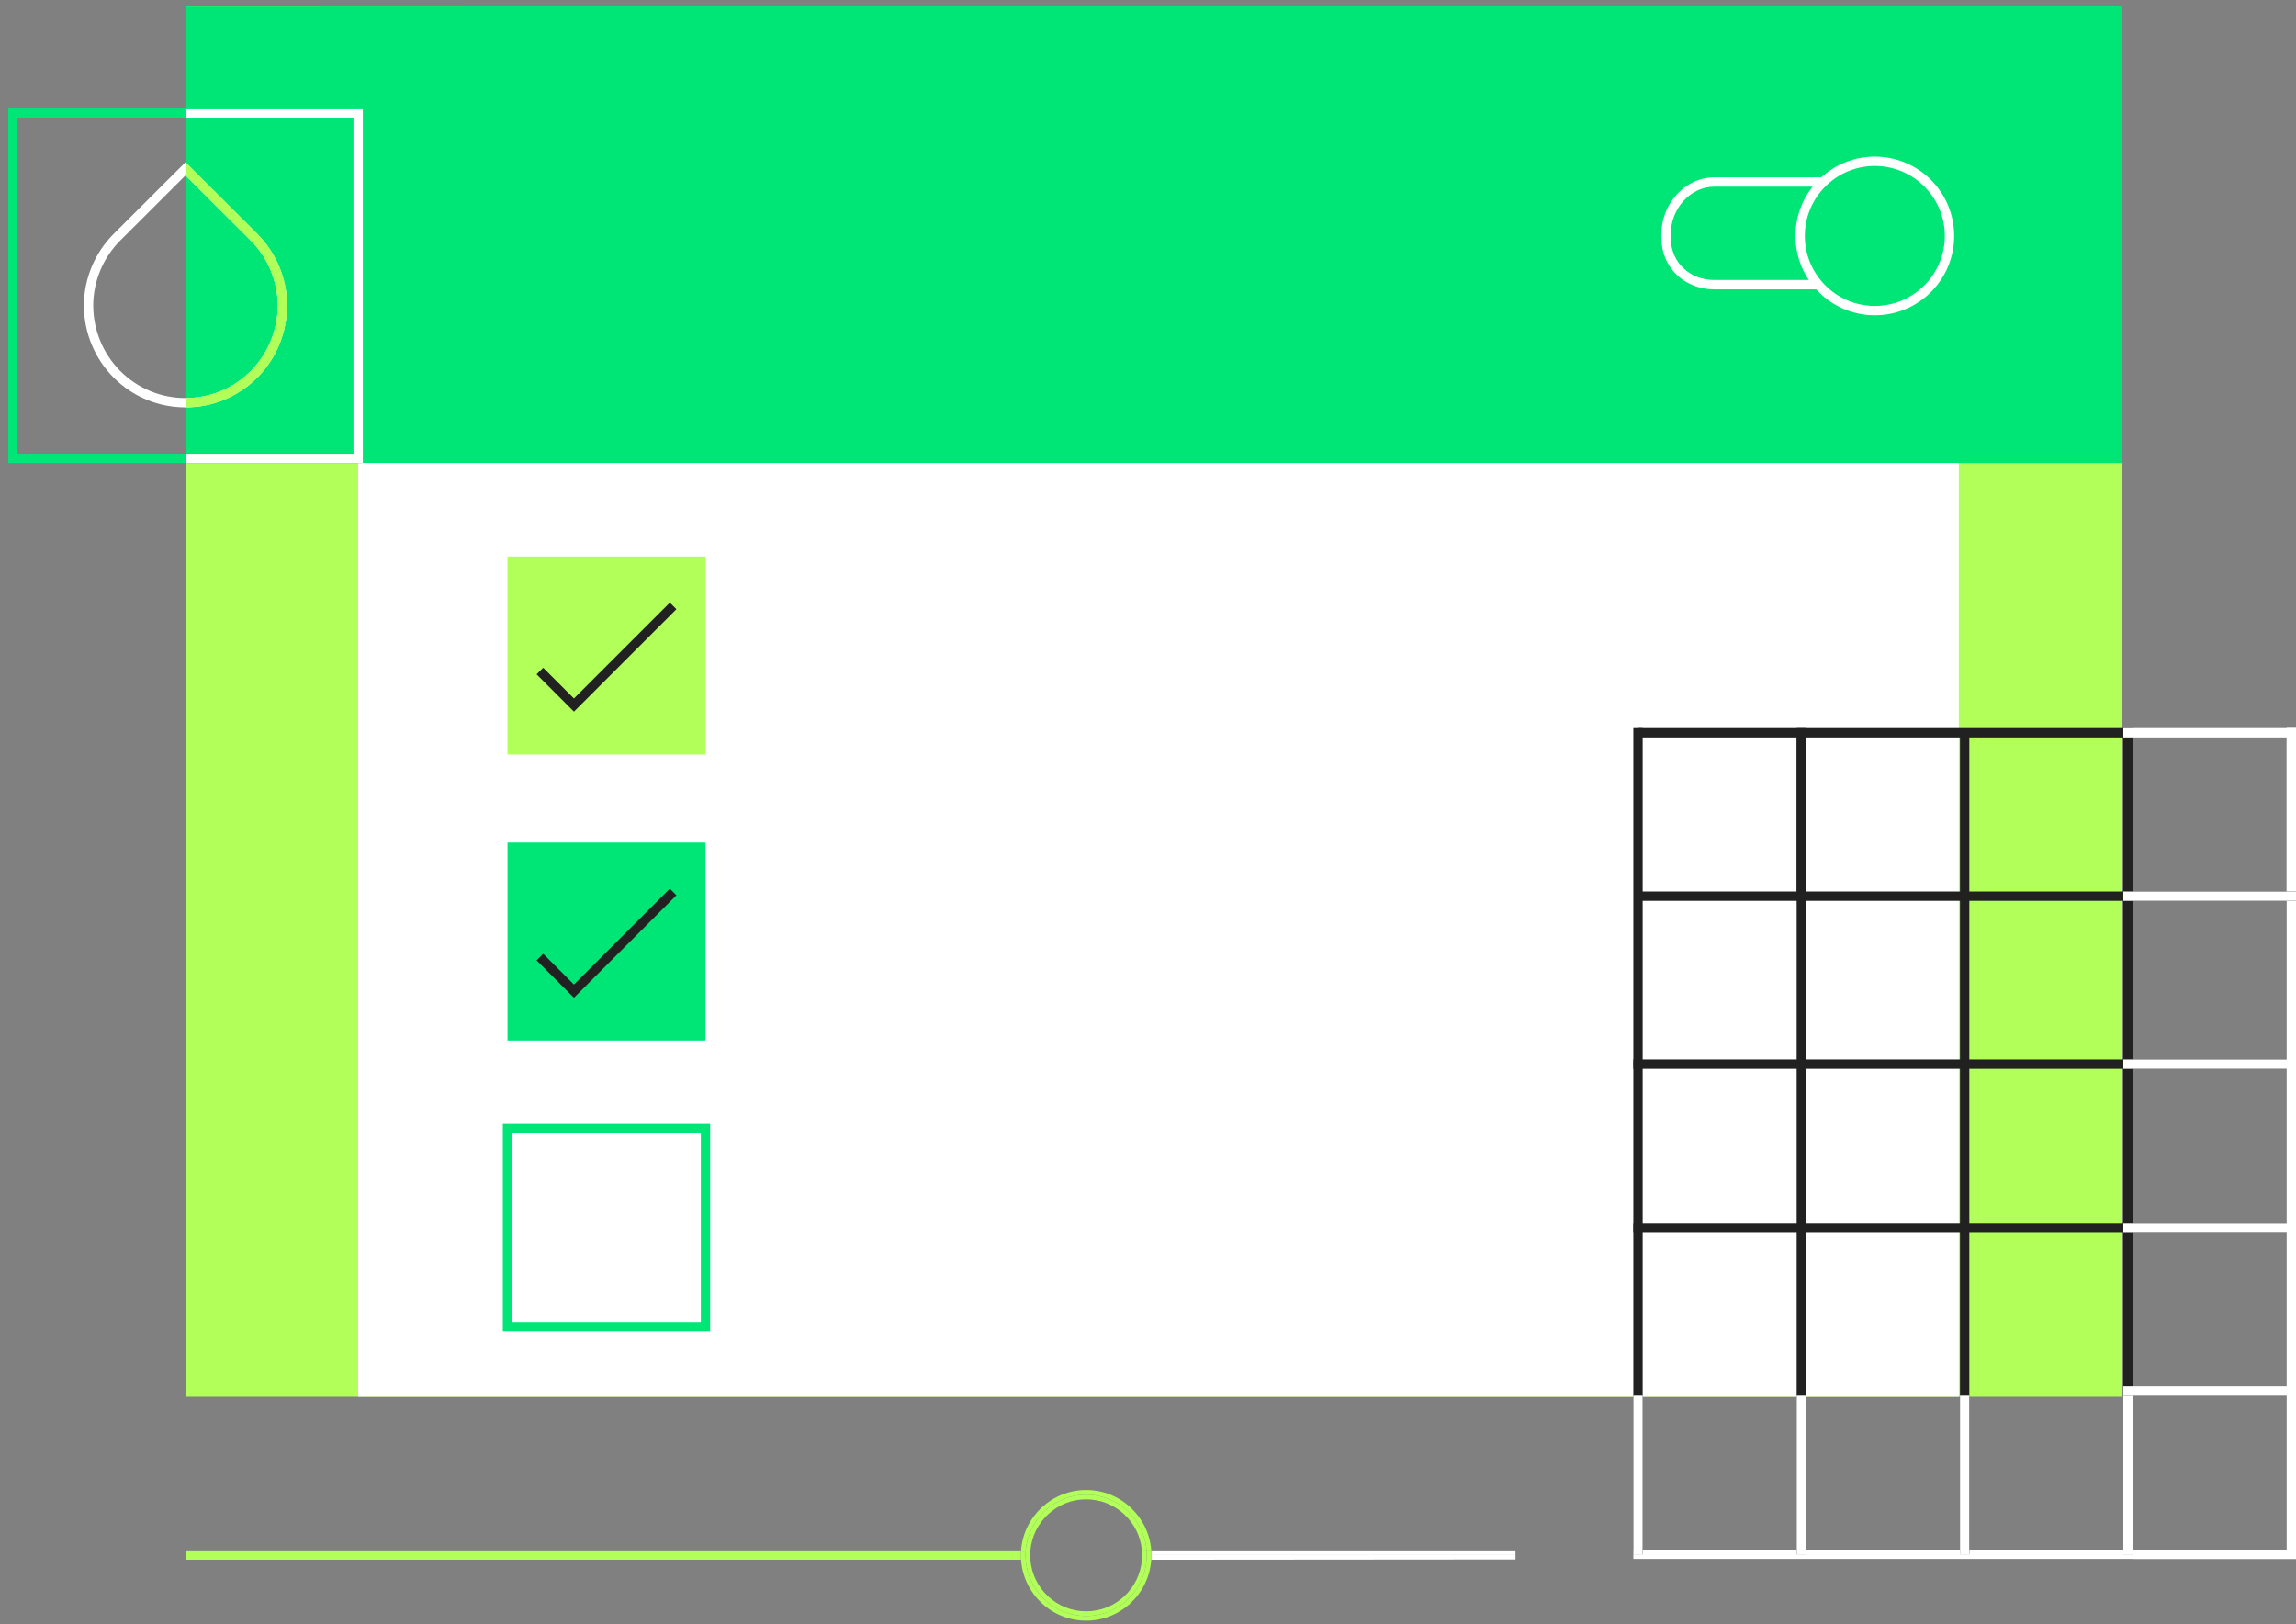 <svg xmlns="http://www.w3.org/2000/svg" width="492" height="348" viewBox="2070 -139 492 348"><rect x="2070" y="-139" width="492" height="348" fill="#808080" stroke="none"/><path fill="#B2FF59" d="M2109.75-137.77h415v298h-415z"/><path fill="#00E676" d="M2524.75-39.77h-415v-97.82l415-.18z"/><path fill="#FFF" d="M2146.75-39.77h343v200h-343zm-37-11.94c-5.81 0-11.28-2.27-15.4-6.39-4.05-4.05-6.37-9.67-6.37-15.43 0-5.71 2.32-11.3 6.37-15.35l15.4-15.37 15.4 15.37c4.05 4.05 6.37 9.64 6.37 15.35 0 5.76-2.32 11.38-6.37 15.43-4.12 4.12-9.59 6.39-15.4 6.39zm0-49.71l-13.99 13.96c-3.67 3.67-5.78 8.75-5.78 13.93 0 5.23 2.11 10.34 5.78 14.01 3.75 3.75 8.71 5.81 13.99 5.81s10.24-2.06 13.99-5.81c3.67-3.67 5.78-8.78 5.78-14.01 0-5.18-2.11-10.26-5.78-13.93l-13.99-13.96zm360.62 2.53c5.31 0 9.63 4.76 9.63 10.07v.73c0 5.31-4.57 9.08-9.88 9.08h-32.73c-5.31 0-9.38-3.77-9.38-9.08v-.73c0-5.31 4.07-10.19 9.38-10.19H2470m.12-1.99h-32.73c-6.43 0-11.38 5.76-11.38 12.19v.73c0 6.43 4.96 11.08 11.38 11.08h32.73c6.43 0 11.88-4.66 11.88-11.08v-.73c0-6.43-5.33-12.19-11.76-12.19h-.12z"/><path fill="#00E676" d="M2471.75-72.45c-8.82 0-16-7.18-16-16s7.18-16 16-16 16 7.18 16 16-7.18 16-16 16z"/><path fill="#FFF" d="M2471.75-103.45c8.27 0 15 6.73 15 15s-6.73 15-15 15-15-6.73-15-15 6.73-15 15-15m0-2c-9.39 0-17 7.61-17 17s7.61 17 17 17 17-7.61 17-17-7.61-17-17-17z"/><path fill="#B2FF59" d="M2178.75-19.77h42.43v42.43h-42.43z"/><path fill="#212121" d="M2192.99 13.48l-8.01-8.01 1.41-1.41 6.6 6.59 20.55-20.54 1.41 1.41z"/><path fill="#00E676" d="M2178.75 41.51h42.43v42.43h-42.43z"/><path fill="#212121" d="M2192.99 74.77l-8.01-8.01 1.41-1.42 6.6 6.6 20.55-20.55 1.41 1.42z"/><path fill="#00E676" d="M2222.18 146.23h-44.43V101.8h44.43v44.43zm-42.43-2h40.43V103.8h-40.43v40.43zm-34-258v72h-72v-72h72m2-2h-76v76h76v-76z"/><path fill="#B2FF59" d="M2131.52-73.53c0-5.71-2.32-11.3-6.37-15.35l-15.4-15.37v2.83l13.99 13.96c3.67 3.67 5.78 8.75 5.78 13.93 0 5.23-2.11 10.34-5.78 14.01-3.75 3.75-8.71 5.81-13.99 5.81v2c5.81 0 11.28-2.27 15.4-6.39 4.05-4.05 6.37-9.67 6.37-15.43z"/><path fill="#FFF" d="M2147.75-115.6l-38 .01v1.82h36v72h-36v2h38zM2420 193h142v2h-142z"/><path fill="#212121" d="M2420 123h141v2h-141zm0-35h141v2h-141zm1-71h106v2h-106z"/><path fill="#212121" d="M2455 18h2v176h-2zm35 0h2v176h-2zm35 0h2v176h-2z"/><path fill="#FFF" d="M2560 17h2v177h-2z"/><path fill="#212121" d="M2420 17h2v177h-2zm35 0h2v37h-2z"/><path fill="#FFF" d="M2560 17h2v37h-2zm-105 143h2v34h-2zm35 0h2v34h-2zm35 0h2v34h-2z"/><path fill="#212121" d="M2421 52h141v2h-141z"/><path fill="#FFF" d="M2525 158h37v2h-37zm0-35h37v2h-37zm0-35h37v2h-37zm0-71h37v2h-37zm0 35h37v2h-37zm2 141h35v2h-35zm-107-33h2v34h-2z"/><path fill="#B2FF59" d="M2288.8 193.17h-179.05v1h179c0-.34.03-.67.05-1zm105.95 0v.93zm-106 1h-179v1h179.05c-.02-.31-.05-.63-.05-.94v-.06z"/><path fill="#FFF" d="M2394.75 194.17v-.07.07zm-78 0v.06c0 .32-.03.62-.05.94l78.05-.06v-.93h-78zm0 0h78v-1h-78.05c.02.33.05.66.05 1z"/><path fill="#B2FF59" d="M2302.75 181.23c6.82 0 12.4 5.26 12.95 11.94h1c-.55-7.22-6.59-12.94-13.95-12.94-7.36 0-13.4 5.72-13.95 12.94h1c.54-6.68 6.13-11.94 12.95-11.94zm0 26c-6.86 0-12.47-5.32-12.95-12.06h-1c.49 7.28 6.55 13.06 13.95 13.06s13.46-5.78 13.95-13.06h-1c-.48 6.74-6.09 12.06-12.95 12.06zm-13-13.06c0-.34.02-.67.05-1h-1c-.02.33-.05.66-.05 1h1zm0 .06v-.06h-1v.06c0 .32.03.63.05.94h1c-.02-.31-.05-.62-.05-.94zm25.95.93h1v.01h-1z"/><path fill="#B2FF59" d="M2315.7 193.16h1v.01h-1zm1.05 1.01c0-.34-.03-.67-.05-1h-1c.03.33.05.66.05 1h1zm0 0h-1v.06c0 .32-.03.63-.05.94h1c.02-.31.05-.62.05-.94v-.06zm-14-11.94c6.26 0 11.41 4.82 11.95 10.94h1c-.54-6.68-6.13-11.94-12.95-11.94-6.82 0-12.41 5.26-12.95 11.94h1c.54-6.12 5.69-10.94 11.95-10.94zm0 24c-6.3 0-11.47-4.88-11.95-11.06h-1c.49 6.74 6.09 12.06 12.95 12.06s12.47-5.32 12.95-12.06h-1c-.48 6.18-5.65 11.06-11.95 11.06zm11.95-11.07h1v.01h-1zm-23.9-1.99h-1c-.03.33-.05.66-.05 1h1c0-.34.02-.67.05-1zm-.05 1.06v-.06h-1v.06c0 .32.03.63.05.94h1c-.03-.31-.05-.62-.05-.94z"/><path fill="#B2FF59" d="M2314.7 193.16h1v.01h-1zm1.05 1.01h-1v.06c0 .32-.02.63-.05.94h1c.02-.31.05-.62.05-.94v-.06zm-1 0h1c0-.34-.02-.67-.05-1h-1c.03.33.05.66.05 1z"/></svg>
